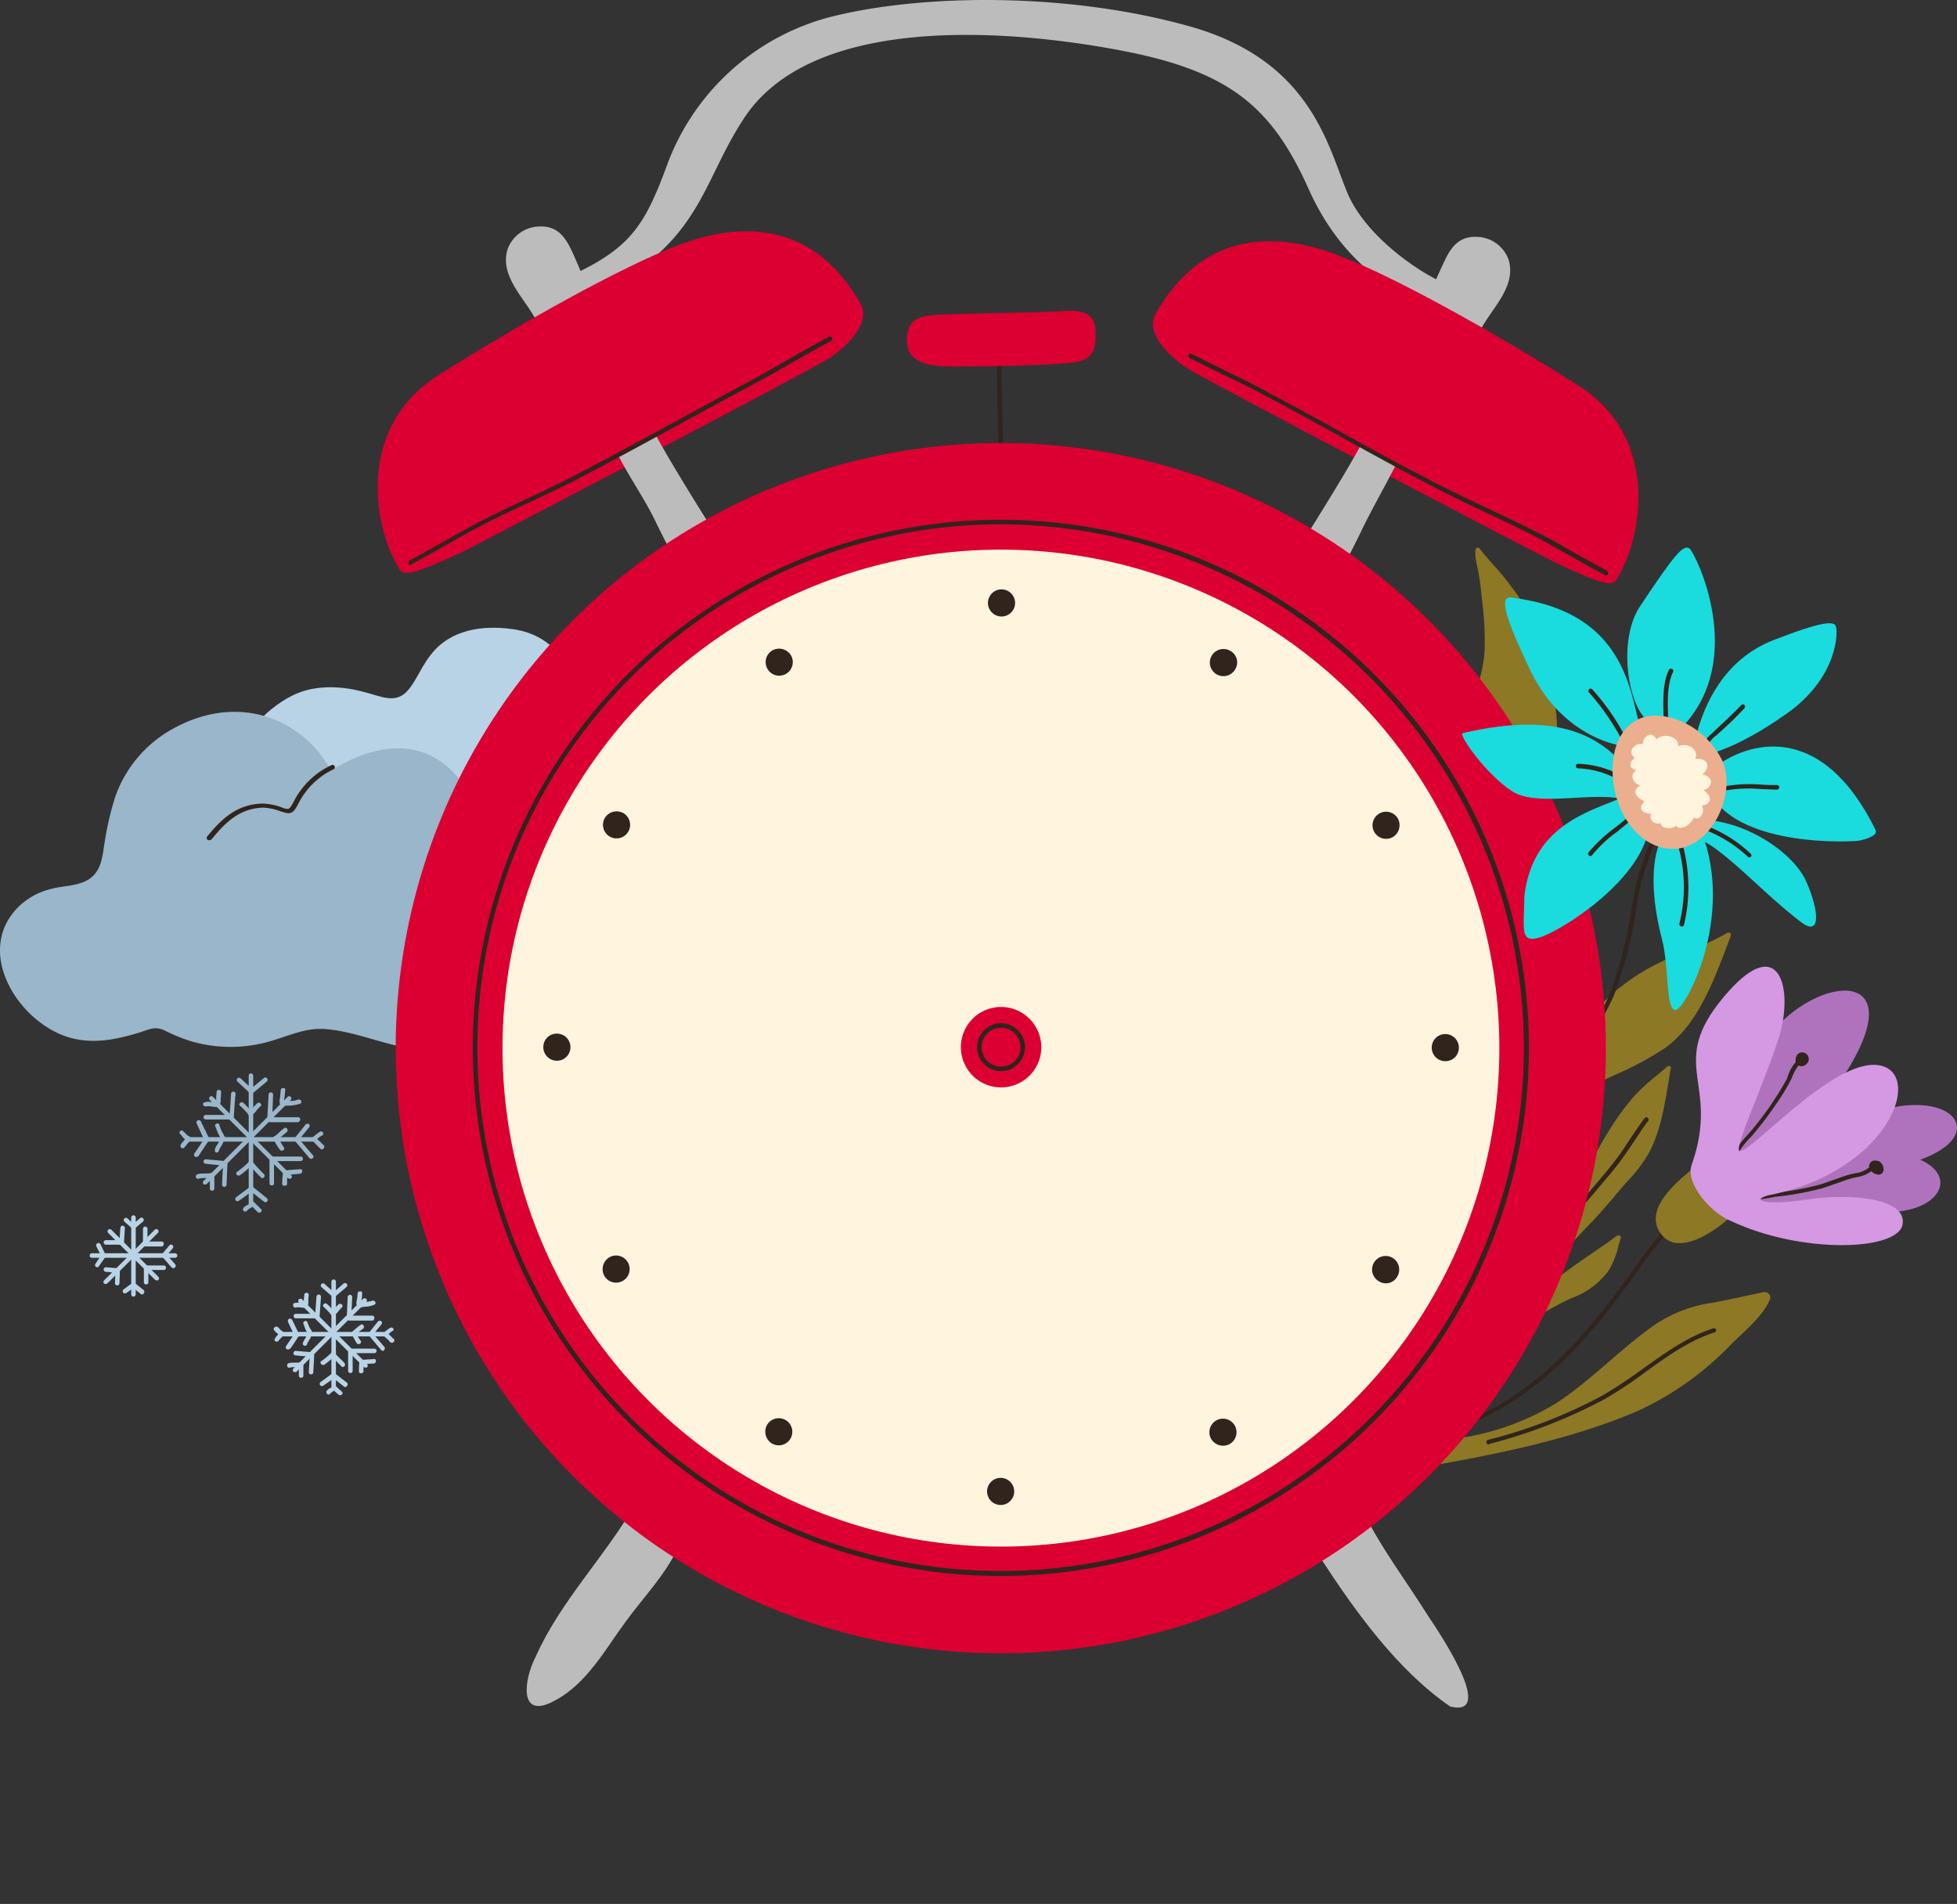 <svg xmlns="http://www.w3.org/2000/svg" width="252.759" height="245.878" viewBox="0 0 252.759 245.878">
  <rect x="0" y="0" width="252.759" height="245.878" fill="#333333" stroke="none"/>
  <g id="objects" transform="translate(-31.563 -56.091)">
    <g id="Group_2933" data-name="Group 2933" transform="translate(31.563 56.091)">
      <g id="Group_2900" data-name="Group 2900" transform="translate(0 81.068)">
        <path id="Path_10692" data-name="Path 10692" d="M119.981,222.136c11.206-2.276,8.988-17.567,8.521-19.027-1.342-4.085-3.794-7.12-8.113-7.879-3.677-.584-7.762-.233-10.447,2.626-1.809,1.984-2.276,3.969-3.677,5.428-1.517,1.517-3.385.525-5.078.117-1.926-.584-5.778-1.342-9.163.117-3.21,1.4-7.646,5.369-7.062,8.93C85.488,216.007,100.079,227.68,119.981,222.136Z" transform="translate(-53.775 -194.992)" fill="#b8d3e6"/>
        <path id="Path_10693" data-name="Path 10693" d="M85.22,257.079a16.975,16.975,0,0,1-1.809-.233c-3.327-.7-6.362-1.984-9.747-2.276-2.568-.233-4.786.875-7.237,1.576a18.21,18.21,0,0,1-10.155,0,22.383,22.383,0,0,1-3.443-1.4c-1.167-.525-1.751-.233-2.977.175-3.152.992-6.362,1.693-9.63.642-6.537-2.159-12.023-11.206-6.187-16.867a9.04,9.04,0,0,1,4.085-2.218c1.459-.409,3.152-.35,4.552-1.051,2.1-1.051,2.1-3.268,2.451-5.253a38,38,0,0,1,1.342-5.661,16.092,16.092,0,0,1,7.587-8.813c8.7-4.727,16.867-.875,20.252,5.486,9.98-6.187,18.384-2.393,20.6,11.614,5.428-.875,9.28,4.961,9.338,9.805a10.251,10.251,0,0,1-2.451,6.6c-1.517,1.809-3.677,2.685-5.311,4.319C93.8,256.262,89.189,257.371,85.22,257.079Z" transform="translate(-31.563 -202.738)" fill="#99b6ca"/>
        <g id="Group_2858" data-name="Group 2858" transform="translate(23.181 57.551)">
          <g id="Group_2832" data-name="Group 2832" transform="translate(8.941)">
            <path id="Path_10694" data-name="Path 10694" d="M86.892,310.642a.276.276,0,0,1-.292-.292V293.892a.292.292,0,0,1,.584,0V310.35A.276.276,0,0,1,86.892,310.642Z" transform="translate(-86.6 -293.6)" fill="#99b6ca"/>
          </g>
          <g id="Group_2833" data-name="Group 2833" transform="translate(0.828 8.229)">
            <path id="Path_10695" data-name="Path 10695" d="M89.275,308.284H72.992a.292.292,0,1,1,0-.584H89.275a.276.276,0,0,1,.292.292A.313.313,0,0,1,89.275,308.284Z" transform="translate(-72.7 -307.7)" fill="#99b6ca"/>
          </g>
          <g id="Group_2834" data-name="Group 2834" transform="translate(3.017 2.947)">
            <path id="Path_10696" data-name="Path 10696" d="M76.771,310.06a.351.351,0,0,1-.233-.058.282.282,0,0,1,0-.409l10.856-10.856a.289.289,0,0,1,.409.409L77,309.943A.442.442,0,0,1,76.771,310.06Z" transform="translate(-76.45 -298.65)" fill="#99b6ca"/>
          </g>
          <g id="Group_2835" data-name="Group 2835" transform="translate(3.834 2.947)">
            <path id="Path_10697" data-name="Path 10697" d="M88.268,309.3a.351.351,0,0,1-.233-.058l-10.1-10.1a.289.289,0,0,1,.409-.409l10.1,10.1a.282.282,0,0,1,0,.409C88.443,309.3,88.385,309.3,88.268,309.3Z" transform="translate(-77.85 -298.65)" fill="#99b6ca"/>
          </g>
          <g id="Group_2836" data-name="Group 2836" transform="translate(3.09 2.364)">
            <path id="Path_10698" data-name="Path 10698" d="M76.881,301.239h3.327a.276.276,0,0,0,.292-.292c.058-.992.117-1.984.233-3.035a.293.293,0,0,0-.584,0c-.058.992-.117,1.984-.233,3.035l.292-.292H76.881a.292.292,0,1,0,0,.584Z" transform="translate(-76.575 -297.65)" fill="#99b6ca"/>
          </g>
          <g id="Group_2837" data-name="Group 2837" transform="translate(11.334 2.451)">
            <path id="Path_10699" data-name="Path 10699" d="M94.61,301.652H90.992a.442.442,0,0,1-.233-.117c-.058-.058-.058-.117-.058-.233l.175-3.21a.292.292,0,0,1,.584,0l-.117,2.918h3.327a.276.276,0,0,1,.292.292Q94.873,301.652,94.61,301.652Z" transform="translate(-90.7 -297.8)" fill="#99b6ca"/>
          </g>
          <g id="Group_2838" data-name="Group 2838" transform="translate(11.626 10.739)">
            <path id="Path_10700" data-name="Path 10700" d="M91.492,315.735a.276.276,0,0,1-.292-.292v-3.152a.276.276,0,0,1,.292-.292h3.735a.292.292,0,1,1,0,.584H91.784v2.86A.276.276,0,0,1,91.492,315.735Z" transform="translate(-91.2 -312)" fill="#99b6ca"/>
          </g>
          <g id="Group_2839" data-name="Group 2839" transform="translate(3.105 11.089)">
            <path id="Path_10701" data-name="Path 10701" d="M79.285,316.16h0a.276.276,0,0,1-.292-.292l.117-2.451-2.218-.233a.292.292,0,0,1,0-.584l2.51.233a.313.313,0,0,1,.292.292l-.117,2.743A.276.276,0,0,1,79.285,316.16Z" transform="translate(-76.6 -312.6)" fill="#99b6ca"/>
          </g>
          <g id="Group_2840" data-name="Group 2840" transform="translate(1.874 6.047)">
            <path id="Path_10702" data-name="Path 10702" d="M74.788,308.711a.214.214,0,0,1-.175-.058.288.288,0,0,1-.058-.409l1.226-1.809-.934-2.043a.3.3,0,1,1,.525-.292l1.051,2.159a.265.265,0,0,1,0,.292l-1.284,1.926A.422.422,0,0,1,74.788,308.711Z" transform="translate(-74.491 -303.961)" fill="#99b6ca"/>
          </g>
          <g id="Group_2841" data-name="Group 2841" transform="translate(14.806 6.498)">
            <path id="Path_10703" data-name="Path 10703" d="M98.839,309.267a.443.443,0,0,1-.233-.117l-1.868-2.218a.219.219,0,0,1,0-.35l1.4-1.751a.36.36,0,0,1,.409-.058.288.288,0,0,1,.058.409l-1.284,1.576,1.751,2.043a.25.25,0,0,1-.058.409A.214.214,0,0,1,98.839,309.267Z" transform="translate(-96.65 -304.734)" fill="#99b6ca"/>
          </g>
          <g id="Group_2842" data-name="Group 2842" transform="translate(7.394 0.502)">
            <path id="Path_10704" data-name="Path 10704" d="M85.788,296.526a.214.214,0,0,1-.175-.058l-1.576-1.459a.289.289,0,0,1,.409-.409l1.4,1.284,1.634-1.342a.292.292,0,0,1,.35.467l-1.809,1.517Z" transform="translate(-83.95 -294.461)" fill="#99b6ca"/>
          </g>
          <g id="Group_2843" data-name="Group 2843" transform="translate(7.185 14.605)">
            <path id="Path_10705" data-name="Path 10705" d="M87.507,320.653a.214.214,0,0,1-.175-.058L85.7,319.311l-1.634,1.167a.292.292,0,0,1-.35-.467l1.809-1.342a.372.372,0,0,1,.35,0l1.809,1.459a.288.288,0,0,1,.058.409A.3.3,0,0,1,87.507,320.653Z" transform="translate(-83.591 -318.625)" fill="#99b6ca"/>
          </g>
          <g id="Group_2844" data-name="Group 2844" transform="translate(4.607 6.463)">
            <path id="Path_10706" data-name="Path 10706" d="M79.189,305.039l.35.875c.058.175.233.409.292.584.058.35.642.35.584,0a2.158,2.158,0,0,0-.292-.642,5.048,5.048,0,0,1-.409-.992c-.058-.35-.642-.175-.525.175Z" transform="translate(-79.174 -304.673)" fill="#99b6ca"/>
          </g>
          <g id="Group_2845" data-name="Group 2845" transform="translate(4.564 8.107)">
            <path id="Path_10707" data-name="Path 10707" d="M79.917,307.613c-.175.292-.292.642-.467.934a1.591,1.591,0,0,0-.35.7c0,.175.058.35.175.35h0c.35.058.525-.467.175-.584h0l.175.35a2.266,2.266,0,0,1,.35-.642,6.381,6.381,0,0,1,.467-.875c.233-.233-.292-.525-.525-.233Z" transform="translate(-79.1 -307.49)" fill="#99b6ca"/>
          </g>
          <g id="Group_2846" data-name="Group 2846" transform="translate(7.732 3.724)">
            <path id="Path_10708" data-name="Path 10708" d="M84.628,300.459c.409.35.759.759,1.109,1.109.117-.175.233-.292.35-.467l.058.058c-.233-.292-.7,0-.525.292l.175.175a.3.3,0,0,0,.35-.467c-.409-.35-.7-.759-1.109-1.109-.292-.233-.7.175-.409.409Z" transform="translate(-84.528 -299.981)" fill="#99b6ca"/>
          </g>
          <g id="Group_2847" data-name="Group 2847" transform="translate(8.84 3.782)">
            <path id="Path_10709" data-name="Path 10709" d="M86.937,301.726a4.459,4.459,0,0,0,.525-.525,3.06,3.06,0,0,1,.584-.642c.292-.233-.117-.642-.409-.409l-.525.525a3.345,3.345,0,0,1-.642.642c-.175.292.233.7.467.409Z" transform="translate(-86.427 -300.081)" fill="#99b6ca"/>
          </g>
          <g id="Group_2848" data-name="Group 2848" transform="translate(12.081 7.024)">
            <path id="Path_10710" data-name="Path 10710" d="M92.459,307.248a4.088,4.088,0,0,1,.584-.467c.233-.175.467-.409.7-.584.292-.233,0-.7-.292-.525a6.179,6.179,0,0,0-.7.584,6.181,6.181,0,0,1-.7.584c-.233.233.175.642.409.409Z" transform="translate(-91.981 -305.634)" fill="#99b6ca"/>
          </g>
          <g id="Group_2849" data-name="Group 2849" transform="translate(12.113 8.071)">
            <path id="Path_10711" data-name="Path 10711" d="M92.073,307.879a8.268,8.268,0,0,0,.817,1.342c.233.292.7,0,.525-.292-.292-.409-.525-.875-.817-1.342a.3.3,0,1,0-.525.292Z" transform="translate(-92.034 -307.429)" fill="#99b6ca"/>
          </g>
          <g id="Group_2850" data-name="Group 2850" transform="translate(7.323 11.292)">
            <path id="Path_10712" data-name="Path 10712" d="M84.337,314.787a11.3,11.3,0,0,0,1.576-1.342c-.175,0-.292-.058-.467-.058a21.632,21.632,0,0,0,1.576,1.693c.233.292.642-.117.409-.409a18.657,18.657,0,0,1-1.459-1.576c-.117-.117-.35-.233-.467-.058a11.3,11.3,0,0,1-1.576,1.342c-.292.233.117.642.409.409Z" transform="translate(-83.828 -312.947)" fill="#99b6ca"/>
          </g>
          <g id="Group_2851" data-name="Group 2851" transform="translate(12.93 1.889)">
            <path id="Path_10713" data-name="Path 10713" d="M93.589,297.107c-.058.35-.058.759-.117,1.109a1.283,1.283,0,0,0,.058.817.3.3,0,0,0,.409.175c.35-.175.759-.058,1.109-.117a6.788,6.788,0,0,0,1.051-.233c.35-.175.058-.642-.292-.525-.7.292-1.459.058-2.159.409.117.058.292.117.409.175a1.923,1.923,0,0,1,0-.817c.058-.35.058-.7.117-1.051,0-.292-.584-.292-.584.058Z" transform="translate(-93.434 -296.837)" fill="#99b6ca"/>
          </g>
          <g id="Group_2852" data-name="Group 2852" transform="translate(17.083 7.49)">
            <path id="Path_10714" data-name="Path 10714" d="M101.63,306.472a6.37,6.37,0,0,0-.992.759.282.282,0,0,0,0,.409l.7.7c.117.117.292.35.467.409.35.058.525-.525.175-.584.175,0,.117.058,0-.058l-.233-.233c-.233-.233-.467-.409-.7-.642v.409a2.584,2.584,0,0,1,.875-.7c.292-.175,0-.642-.292-.467Z" transform="translate(-100.55 -306.434)" fill="#99b6ca"/>
          </g>
          <g id="Group_2853" data-name="Group 2853" transform="translate(8.199 16.552)">
            <path id="Path_10715" data-name="Path 10715" d="M85.837,323.151c.292-.35.7-.409.992-.759-.175,0-.292.058-.467.058l.875.875c.292.233.7-.175.409-.409l-.875-.875a.309.309,0,0,0-.467.058c-.233.292-.642.35-.875.642a.29.29,0,1,0,.409.409Z" transform="translate(-85.328 -321.961)" fill="#99b6ca"/>
          </g>
          <g id="Group_2854" data-name="Group 2854" transform="translate(0 7.369)">
            <path id="Path_10716" data-name="Path 10716" d="M71.35,306.678c.233.175.35.467.584.642.058.058.175.058.233.117,0-.175-.058-.233-.117-.117l-.117.117c-.175.233-.525.525-.525.817a.293.293,0,0,0,.584,0c0,.175,0,.058.117-.058.058-.058.117-.175.175-.233a2.051,2.051,0,0,0,.409-.525.368.368,0,0,0-.175-.467,1.221,1.221,0,0,1-.35-.233,2.7,2.7,0,0,0-.409-.409c-.233-.292-.642.117-.409.35Z" transform="translate(-71.281 -306.227)" fill="#99b6ca"/>
          </g>
          <g id="Group_2855" data-name="Group 2855" transform="translate(2.11 12.829)">
            <path id="Path_10717" data-name="Path 10717" d="M75.248,316.351c.584-.175,1.226,0,1.809-.175-.117-.117-.233-.175-.35-.292v1.751a.293.293,0,0,0,.584,0v-1.751a.292.292,0,0,0-.35-.292c-.584.175-1.226,0-1.809.175-.409.117-.233.7.117.584Z" transform="translate(-74.895 -315.58)" fill="#99b6ca"/>
          </g>
          <g id="Group_2856" data-name="Group 2856" transform="translate(13.26 12.369)">
            <path id="Path_10718" data-name="Path 10718" d="M94.642,316.665a10.331,10.331,0,0,1,.058-1.342,1.024,1.024,0,0,0-.292.233l1.926-.175c.35-.058.35-.642,0-.584-.642.058-1.284.058-1.926.175a.3.3,0,0,0-.292.233A13.279,13.279,0,0,0,94,316.723c.058.292.642.292.642-.058Z" transform="translate(-94 -314.793)" fill="#99b6ca"/>
          </g>
          <g id="Group_2857" data-name="Group 2857" transform="translate(3.043 2.13)">
            <path id="Path_10719" data-name="Path 10719" d="M76.848,299.38a2.847,2.847,0,0,1,.992.058c.233,0,.525.058.7-.117a1.076,1.076,0,0,0,.233-.759c0-.35.058-.7.058-1.051a.293.293,0,0,0-.584,0c0,.292-.058.525-.058.817v.525h0c-.467.058-.992-.175-1.459,0-.409.058-.233.584.117.525Z" transform="translate(-76.495 -297.25)" fill="#99b6ca"/>
          </g>
        </g>
        <g id="Group_2885" data-name="Group 2885" transform="translate(35.348 84.165)">
          <g id="Group_2859" data-name="Group 2859" transform="translate(7.454)">
            <path id="Path_10720" data-name="Path 10720" d="M105.192,353.441a.276.276,0,0,1-.292-.292V339.492a.292.292,0,0,1,.584,0v13.657A.375.375,0,0,1,105.192,353.441Z" transform="translate(-104.9 -339.2)" fill="#b8d3e6"/>
          </g>
          <g id="Group_2860" data-name="Group 2860" transform="translate(0.684 6.77)">
            <path id="Path_10721" data-name="Path 10721" d="M107.074,351.384H93.592a.292.292,0,1,1,0-.584h13.482a.292.292,0,1,1,0,.584Z" transform="translate(-93.3 -350.8)" fill="#b8d3e6"/>
          </g>
          <g id="Group_2861" data-name="Group 2861" transform="translate(2.464 2.422)">
            <path id="Path_10722" data-name="Path 10722" d="M96.671,352.892a.351.351,0,0,1-.233-.058.282.282,0,0,1,0-.409l8.988-8.988a.289.289,0,1,1,.409.409l-8.988,8.988C96.846,352.892,96.788,352.892,96.671,352.892Z" transform="translate(-96.35 -343.35)" fill="#b8d3e6"/>
          </g>
          <g id="Group_2862" data-name="Group 2862" transform="translate(3.164 2.48)">
            <path id="Path_10723" data-name="Path 10723" d="M106.275,352.35a.351.351,0,0,1-.233-.058l-8.4-8.346a.289.289,0,0,1,.409-.409l8.4,8.346a.282.282,0,0,1,0,.409C106.45,352.35,106.334,352.35,106.275,352.35Z" transform="translate(-97.55 -343.45)" fill="#b8d3e6"/>
          </g>
          <g id="Group_2863" data-name="Group 2863" transform="translate(2.581 1.955)">
            <path id="Path_10724" data-name="Path 10724" d="M96.813,345.614h2.8a.276.276,0,0,0,.292-.292c.058-.817.117-1.693.175-2.51a.293.293,0,0,0-.584,0c-.058.817-.117,1.693-.175,2.51l.292-.292h-2.8a.293.293,0,0,0,0,.584Z" transform="translate(-96.55 -342.55)" fill="#b8d3e6"/>
          </g>
          <g id="Group_2864" data-name="Group 2864" transform="translate(9.439 1.984)">
            <path id="Path_10725" data-name="Path 10725" d="M111.568,345.927h-2.977a.442.442,0,0,1-.233-.117c-.058-.058-.058-.117-.058-.233l.117-2.685a.313.313,0,0,1,.292-.292.276.276,0,0,1,.292.292l-.117,2.393h2.685a.276.276,0,0,1,.292.292C111.86,345.81,111.743,345.927,111.568,345.927Z" transform="translate(-108.3 -342.6)" fill="#b8d3e6"/>
          </g>
          <g id="Group_2865" data-name="Group 2865" transform="translate(9.614 8.93)">
            <path id="Path_10726" data-name="Path 10726" d="M108.892,357.652a.276.276,0,0,1-.292-.292v-2.568a.276.276,0,0,1,.292-.292h3.093a.292.292,0,1,1,0,.584h-2.8v2.276A.276.276,0,0,1,108.892,357.652Z" transform="translate(-108.6 -354.5)" fill="#b8d3e6"/>
          </g>
          <g id="Group_2866" data-name="Group 2866" transform="translate(2.552 9.221)">
            <path id="Path_10727" data-name="Path 10727" d="M98.776,358.035h0a.276.276,0,0,1-.292-.292l.117-1.984-1.809-.175a.292.292,0,1,1,0-.584l2.1.175a.313.313,0,0,1,.292.292l-.117,2.276A.276.276,0,0,1,98.776,358.035Z" transform="translate(-96.5 -355)" fill="#b8d3e6"/>
          </g>
          <g id="Group_2867" data-name="Group 2867" transform="translate(1.554 5.055)">
            <path id="Path_10728" data-name="Path 10728" d="M95.088,351.852a.214.214,0,0,1-.175-.058.288.288,0,0,1-.058-.409l.992-1.459-.759-1.634a.387.387,0,0,1,.117-.409.361.361,0,0,1,.409.117l.875,1.809a.265.265,0,0,1,0,.292l-1.051,1.576C95.263,351.794,95.2,351.852,95.088,351.852Z" transform="translate(-94.791 -347.861)" fill="#b8d3e6"/>
          </g>
          <g id="Group_2868" data-name="Group 2868" transform="translate(12.211 5.331)">
            <path id="Path_10729" data-name="Path 10729" d="M114.947,352.225a.442.442,0,0,1-.233-.117l-1.576-1.868a.219.219,0,0,1,0-.35l1.167-1.459a.359.359,0,0,1,.409-.058.288.288,0,0,1,.058.409l-1.051,1.284,1.4,1.634a.25.25,0,0,1-.058.409C115.122,352.225,115.064,352.225,114.947,352.225Z" transform="translate(-113.05 -348.334)" fill="#b8d3e6"/>
          </g>
          <g id="Group_2869" data-name="Group 2869" transform="translate(6.083 0.444)">
            <path id="Path_10730" data-name="Path 10730" d="M104.155,341.734a.214.214,0,0,1-.175-.058l-1.342-1.167a.289.289,0,0,1,.409-.409l1.167,1.051,1.284-1.109a.292.292,0,1,1,.35.467l-1.517,1.284A.214.214,0,0,0,104.155,341.734Z" transform="translate(-102.55 -339.961)" fill="#b8d3e6"/>
          </g>
          <g id="Group_2870" data-name="Group 2870" transform="translate(5.931 12.096)">
            <path id="Path_10731" data-name="Path 10731" d="M105.623,361.72a.214.214,0,0,1-.175-.058l-1.342-1.051-1.342.934a.292.292,0,0,1-.35-.467l1.517-1.109a.372.372,0,0,1,.35,0l1.517,1.167a.288.288,0,0,1,.058.409A.313.313,0,0,1,105.623,361.72Z" transform="translate(-102.291 -359.925)" fill="#b8d3e6"/>
          </g>
          <g id="Group_2871" data-name="Group 2871" transform="translate(3.82 5.354)">
            <path id="Path_10732" data-name="Path 10732" d="M98.689,348.739c.117.233.175.525.292.759.058.175.233.35.233.525.058.35.642.233.584-.175a.72.72,0,0,0-.233-.467c-.117-.233-.233-.525-.35-.817-.058-.35-.642-.175-.525.175Z" transform="translate(-98.674 -348.373)" fill="#b8d3e6"/>
          </g>
          <g id="Group_2872" data-name="Group 2872" transform="translate(3.754 6.708)">
            <path id="Path_10733" data-name="Path 10733" d="M99.284,350.814a3.921,3.921,0,0,0-.35.7,3.484,3.484,0,0,0-.35.642.281.281,0,0,0,.117.35h0a.3.3,0,1,0,.292-.525h0a.83.83,0,0,1,.117.35,2.365,2.365,0,0,1,.292-.525,7.787,7.787,0,0,0,.35-.7c.233-.292-.233-.584-.467-.292Z" transform="translate(-98.561 -350.693)" fill="#b8d3e6"/>
          </g>
          <g id="Group_2873" data-name="Group 2873" transform="translate(6.369 3.082)">
            <path id="Path_10734" data-name="Path 10734" d="M103.134,344.959c.35.292.642.642.934.934.117-.175.233-.292.35-.467l.058.058c-.233-.292-.7,0-.525.292.058.058.058.117.175.175a.3.3,0,0,0,.35-.467c-.292-.292-.584-.642-.934-.934-.233-.233-.7.175-.409.409Z" transform="translate(-103.041 -344.481)" fill="#b8d3e6"/>
          </g>
          <g id="Group_2874" data-name="Group 2874" transform="translate(7.354 3.14)">
            <path id="Path_10735" data-name="Path 10735" d="M105.237,346.051a3.523,3.523,0,0,0,.467-.467,4.241,4.241,0,0,1,.467-.525c.292-.233-.117-.642-.409-.409a1.574,1.574,0,0,0-.409.467,4.458,4.458,0,0,1-.525.525c-.292.233.117.642.409.409Z" transform="translate(-104.728 -344.581)" fill="#b8d3e6"/>
          </g>
          <g id="Group_2875" data-name="Group 2875" transform="translate(10.011 5.798)">
            <path id="Path_10736" data-name="Path 10736" d="M109.759,350.573a7.6,7.6,0,0,1,1.051-.875c.292-.233,0-.7-.292-.525a9.524,9.524,0,0,0-1.167.992c-.233.233.175.642.409.409Z" transform="translate(-109.281 -349.134)" fill="#b8d3e6"/>
          </g>
          <g id="Group_2876" data-name="Group 2876" transform="translate(10.042 6.67)">
            <path id="Path_10737" data-name="Path 10737" d="M109.373,351.079c.233.35.409.759.642,1.109.233.292.7,0,.525-.292a6.879,6.879,0,0,1-.642-1.109.3.3,0,1,0-.525.292Z" transform="translate(-109.334 -350.629)" fill="#b8d3e6"/>
          </g>
          <g id="Group_2877" data-name="Group 2877" transform="translate(6.043 9.366)">
            <path id="Path_10738" data-name="Path 10738" d="M103.018,356.854a12.312,12.312,0,0,0,1.342-1.109c-.175,0-.292-.058-.467-.058a14.606,14.606,0,0,0,1.284,1.4c.233.292.642-.117.409-.409-.409-.467-.875-.817-1.226-1.284-.117-.117-.35-.233-.467-.058a8.485,8.485,0,0,1-1.342,1.109c-.233.233.175.642.467.409Z" transform="translate(-102.481 -355.247)" fill="#b8d3e6"/>
          </g>
          <g id="Group_2878" data-name="Group 2878" transform="translate(10.684 1.53)">
            <path id="Path_10739" data-name="Path 10739" d="M110.589,342.1a5.109,5.109,0,0,1-.117.934.976.976,0,0,0,.058.7.3.3,0,0,0,.409.175,4.537,4.537,0,0,1,.934-.117,4.863,4.863,0,0,0,.875-.233c.35-.175.058-.642-.292-.525-.584.233-1.226.058-1.751.292.117.058.292.117.409.175a2.365,2.365,0,0,1,0-.642,4.418,4.418,0,0,0,.058-.875c0-.233-.584-.233-.584.117Z" transform="translate(-110.434 -341.821)" fill="#b8d3e6"/>
          </g>
          <g id="Group_2879" data-name="Group 2879" transform="translate(14.137 6.206)">
            <path id="Path_10740" data-name="Path 10740" d="M117.255,349.872a4.406,4.406,0,0,0-.817.642.282.282,0,0,0,0,.409c.175.175.409.35.584.525.117.117.233.35.409.35.35.058.525-.467.175-.584.117.058.117.058.058.058l-.058-.058-.233-.233-.525-.525v.409a6.181,6.181,0,0,1,.7-.584c.35-.117.058-.584-.292-.409Z" transform="translate(-116.35 -349.833)" fill="#b8d3e6"/>
          </g>
          <g id="Group_2880" data-name="Group 2880" transform="translate(6.801 13.692)">
            <path id="Path_10741" data-name="Path 10741" d="M104.259,363.734c.233-.292.584-.35.817-.642-.175,0-.292.058-.467.058a8.981,8.981,0,0,0,.759.7c.292.233.7-.175.409-.409a8.977,8.977,0,0,1-.759-.7.309.309,0,0,0-.467.058c-.058.117-.233.175-.35.233a1.549,1.549,0,0,0-.35.292c-.233.292.175.7.409.409Z" transform="translate(-103.781 -362.661)" fill="#b8d3e6"/>
          </g>
          <g id="Group_2881" data-name="Group 2881" transform="translate(0 6.086)">
            <path id="Path_10742" data-name="Path 10742" d="M92.228,350.137a2.7,2.7,0,0,0,.409.409c.058.117.233.117.292.233,0-.058-.058-.117-.058-.233,0-.058-.117.117-.175.117l-.175.175a2.048,2.048,0,0,0-.292.467.293.293,0,0,0,.584,0c0,.175,0,.058.058,0l.175-.175a1.405,1.405,0,0,0,.35-.467.484.484,0,0,0-.175-.467c-.233-.117-.35-.35-.584-.525-.292-.175-.7.233-.409.467Z" transform="translate(-92.128 -349.627)" fill="#b8d3e6"/>
          </g>
          <g id="Group_2882" data-name="Group 2882" transform="translate(1.732 10.669)">
            <path id="Path_10743" data-name="Path 10743" d="M95.448,358.192c.467-.117.992,0,1.517-.117-.117-.117-.233-.175-.35-.292v1.459a.293.293,0,0,0,.584,0v-1.459a.292.292,0,0,0-.35-.292c-.467.117-.992,0-1.517.117-.409.117-.233.7.117.584Z" transform="translate(-95.095 -357.48)" fill="#b8d3e6"/>
          </g>
          <g id="Group_2883" data-name="Group 2883" transform="translate(11.014 10.268)">
            <path id="Path_10744" data-name="Path 10744" d="M111.584,358.373a7.063,7.063,0,0,1,.058-1.109,1.025,1.025,0,0,0-.292.233,14.314,14.314,0,0,1,1.576-.117c.35-.058.35-.642,0-.584-.525.058-1.051.058-1.576.117a.3.3,0,0,0-.292.233,9.038,9.038,0,0,0-.058,1.284c0,.292.584.292.584-.058Z" transform="translate(-111 -356.793)" fill="#b8d3e6"/>
          </g>
          <g id="Group_2884" data-name="Group 2884" transform="translate(2.506 1.722)">
            <path id="Path_10745" data-name="Path 10745" d="M96.818,344.047c.409-.117.992.175,1.342-.058.233-.117.233-.409.233-.642a5.02,5.02,0,0,1,.058-.934.293.293,0,0,0-.584,0c0,.233-.058.467-.058.759v.292c0,.058,0,.058.058,0h-.117a3.913,3.913,0,0,0-1.167,0c-.292.117-.175.7.233.584Z" transform="translate(-96.422 -342.15)" fill="#b8d3e6"/>
          </g>
        </g>
        <g id="Group_2898" data-name="Group 2898" transform="translate(11.578 75.877)">
          <g id="Group_2886" data-name="Group 2886" transform="translate(5.369)">
            <path id="Path_10746" data-name="Path 10746" d="M60.892,335.505a.276.276,0,0,1-.292-.292v-9.922a.292.292,0,0,1,.584,0v9.922A.313.313,0,0,1,60.892,335.505Z" transform="translate(-60.6 -325)" fill="#b8d3e6"/>
          </g>
          <g id="Group_2887" data-name="Group 2887" transform="translate(0 4.903)">
            <path id="Path_10747" data-name="Path 10747" d="M62.431,333.984H51.692a.292.292,0,0,1,0-.584H62.431a.292.292,0,0,1,0,.584Z" transform="translate(-51.4 -333.4)" fill="#b8d3e6"/>
          </g>
          <g id="Group_2888" data-name="Group 2888" transform="translate(1.78 1.78)">
            <path id="Path_10748" data-name="Path 10748" d="M54.771,335.141a.351.351,0,0,1-.233-.058.282.282,0,0,1,0-.409l6.537-6.537a.289.289,0,0,1,.409.409L55,335.024A.442.442,0,0,1,54.771,335.141Z" transform="translate(-54.45 -328.05)" fill="#b8d3e6"/>
          </g>
          <g id="Group_2889" data-name="Group 2889" transform="translate(2.305 1.78)">
            <path id="Path_10749" data-name="Path 10749" d="M61.741,334.674a.351.351,0,0,1-.233-.058l-6.07-6.07a.289.289,0,0,1,.409-.409l6.07,6.07a.282.282,0,0,1,0,.409C61.916,334.674,61.858,334.674,61.741,334.674Z" transform="translate(-55.35 -328.05)" fill="#b8d3e6"/>
          </g>
          <g id="Group_2890" data-name="Group 2890" transform="translate(1.809 1.342)">
            <path id="Path_10750" data-name="Path 10750" d="M56.835,329.751H54.792a.292.292,0,0,1,0-.584h1.751l.117-1.576a.292.292,0,0,1,.584,0l-.117,1.868A.276.276,0,0,1,56.835,329.751Z" transform="translate(-54.5 -327.3)" fill="#b8d3e6"/>
          </g>
          <g id="Group_2891" data-name="Group 2891" transform="translate(6.887 1.459)">
            <path id="Path_10751" data-name="Path 10751" d="M65.593,330.068h-2.1a.276.276,0,0,1-.292-.292v-1.984a.292.292,0,0,1,.584,0v1.634h1.809a.276.276,0,0,1,.292.292A.327.327,0,0,1,65.593,330.068Z" transform="translate(-63.2 -327.5)" fill="#b8d3e6"/>
          </g>
          <g id="Group_2892" data-name="Group 2892" transform="translate(7.004 6.478)">
            <path id="Path_10752" data-name="Path 10752" d="M63.692,338.551a.276.276,0,0,1-.292-.292v-1.868a.276.276,0,0,1,.292-.292h2.276a.292.292,0,1,1,0,.584H63.984v1.576A.276.276,0,0,1,63.692,338.551Z" transform="translate(-63.4 -336.1)" fill="#b8d3e6"/>
          </g>
          <g id="Group_2893" data-name="Group 2893" transform="translate(1.809 6.712)">
            <path id="Path_10753" data-name="Path 10753" d="M56.251,338.835h0a.276.276,0,0,1-.292-.292l.058-1.342-1.226-.117a.292.292,0,1,1,0-.584l1.517.117a.313.313,0,0,1,.292.292l-.058,1.634A.276.276,0,0,1,56.251,338.835Z" transform="translate(-54.5 -336.5)" fill="#b8d3e6"/>
          </g>
          <g id="Group_2894" data-name="Group 2894" transform="translate(0.695 3.596)">
            <path id="Path_10754" data-name="Path 10754" d="M52.888,334.277a.214.214,0,0,1-.175-.058.288.288,0,0,1-.058-.409l.7-1.051-.584-1.167a.3.3,0,1,1,.525-.292l.642,1.342a.261.261,0,0,1,0,.292l-.817,1.167A.313.313,0,0,1,52.888,334.277Z" transform="translate(-52.591 -331.161)" fill="#b8d3e6"/>
          </g>
          <g id="Group_2895" data-name="Group 2895" transform="translate(9.309 3.814)">
            <path id="Path_10755" data-name="Path 10755" d="M68.838,334.549a.442.442,0,0,1-.233-.117l-1.167-1.342a.282.282,0,0,1,0-.409l.875-1.051a.292.292,0,1,1,.467.35l-.759.875,1.051,1.167a.282.282,0,0,1,0,.409C68.955,334.549,68.9,334.549,68.838,334.549Z" transform="translate(-67.35 -331.534)" fill="#b8d3e6"/>
          </g>
          <g id="Group_2896" data-name="Group 2896" transform="translate(4.406 0.269)">
            <path id="Path_10756" data-name="Path 10756" d="M60.2,326.943a.214.214,0,0,1-.175-.058l-.992-.875a.289.289,0,1,1,.409-.409l.759.7.875-.759a.292.292,0,0,1,.35.467l-1.109.934C60.322,326.884,60.263,326.943,60.2,326.943Z" transform="translate(-58.95 -325.461)" fill="#b8d3e6"/>
          </g>
          <g id="Group_2897" data-name="Group 2897" transform="translate(4.255 8.711)">
            <path id="Path_10757" data-name="Path 10757" d="M61.206,341.428a.214.214,0,0,1-.175-.058l-.934-.759-.934.642a.292.292,0,0,1-.35-.467l1.109-.817a.372.372,0,0,1,.35,0l1.109.875a.288.288,0,0,1,.058.409C61.381,341.428,61.323,341.428,61.206,341.428Z" transform="translate(-58.691 -339.925)" fill="#b8d3e6"/>
          </g>
        </g>
        <g id="Group_2899" data-name="Group 2899" transform="translate(26.689 17.724)">
          <path id="Path_10758" data-name="Path 10758" d="M77.588,235.072a.214.214,0,0,1-.175-.058.288.288,0,0,1-.058-.409c1.751-2.159,3.794-4.2,7.179-4.261a7.869,7.869,0,0,1,2.393.467c.409.175.817.292.992.175.175-.058.409-.525.642-.934a10.343,10.343,0,0,1,4.844-4.669.3.3,0,0,1,.292.525,9.725,9.725,0,0,0-4.552,4.436c-.35.642-.584,1.051-.934,1.167-.35.175-.817,0-1.4-.175a6.983,6.983,0,0,0-2.159-.467c-2.918.058-4.786,1.693-6.712,4.085A.576.576,0,0,1,77.588,235.072Z" transform="translate(-77.291 -225.361)" fill="#31241c"/>
        </g>
      </g>
      <g id="Group_2904" data-name="Group 2904" transform="translate(184.199 166.867)">
        <g id="Group_2902" data-name="Group 2902">
          <path id="Path_10759" data-name="Path 10759" d="M349.476,362.217c7.7-.817,13.073-2.626,20.6-9.1,7.471-6.478,8.988-7.821,14.182-8.579,5.194-.817,7.179-1.693,6.887-1.226-.292.525-7.3,9.863-16.283,13.891-10.039,4.436-24.746,6.77-26.964,7.179" transform="translate(-347.473 -342.49)" fill="#8c7825"/>
          <g id="Group_2901" data-name="Group 2901">
            <path id="Path_10760" data-name="Path 10760" d="M349.171,362.31a38.653,38.653,0,0,0,11.439-2.8c4.844-2.1,8.7-5.72,12.665-9.1,2.8-2.393,5.545-4.669,9.221-5.486,1.984-.467,4.027-.7,6.07-1.109.642-.117,1.284-.292,1.926-.467.467-.117.117-.992-.409-.292a42.873,42.873,0,0,1-20.31,14.941A144.323,144.323,0,0,1,347.6,363.3c-.759.117-.409,1.284.292,1.109,8.871-1.576,17.8-3.385,26.205-6.887a39.4,39.4,0,0,0,12.431-8.755c1.517-1.517,4.319-3.794,5.078-5.953a.592.592,0,0,0-.175-.584c-.292-.35-.817-.233-1.167-.117-2.1.409-4.2.934-6.3,1.284a17.706,17.706,0,0,0-7.821,3.21c-4.261,3.093-7.821,6.887-12.2,9.747a33.133,33.133,0,0,1-14.591,4.727c-.934.117-.934,1.284-.175,1.226Z" transform="translate(-347.169 -342)" fill="#8c7825"/>
          </g>
        </g>
        <g id="Group_2903" data-name="Group 2903" transform="translate(7.765 4.654)">
          <path id="Path_10761" data-name="Path 10761" d="M360.781,364.988a.3.3,0,0,1-.292-.233.283.283,0,0,1,.175-.35,63.572,63.572,0,0,0,14.883-5.778,61.559,61.559,0,0,0,5.194-3.443c2.8-1.984,5.661-4.085,9.046-5.194a.277.277,0,1,1,.175.525c-3.268,1.051-6.128,3.093-8.871,5.078a54.756,54.756,0,0,1-5.253,3.5,67.3,67.3,0,0,1-15,5.836A.057.057,0,0,1,360.781,364.988Z" transform="translate(-360.473 -349.973)" fill="#31241c"/>
        </g>
      </g>
      <g id="Group_2910" data-name="Group 2910" transform="translate(184.027 124.843)">
        <g id="Group_2905" data-name="Group 2905" transform="translate(0 33.357)">
          <path id="Path_10762" data-name="Path 10762" d="M347.181,354.61a.388.388,0,0,1-.292-.233c-.058-.175.058-.292.233-.35,13.482-2.918,21.478-13.949,26.789-21.244a51.154,51.154,0,0,1,4.377-5.545.289.289,0,0,1,.409.409,42.687,42.687,0,0,0-4.319,5.428c-5.311,7.354-13.424,18.5-27.139,21.419C347.239,354.61,347.181,354.61,347.181,354.61Z" transform="translate(-346.874 -327.15)" fill="#31241c"/>
        </g>
        <path id="Path_10763" data-name="Path 10763" d="M419.606,281.187c6.362-8.171,18.968-9.1,9.688,5.194,5.136-.7,4.786,4.377,4.786,4.377,9.4-2.743,14.007,3.152,5.136,6.362,4.844,2.159,2.568,6.537-3.852,6.77-6.478.175-17.626,1.4-19.435-1.868C414.12,298.813,414.7,287.14,419.606,281.187Z" transform="translate(-375.235 -272.197)" fill="#af73bd"/>
        <path id="Path_10764" data-name="Path 10764" d="M404,313c-2.159,1.751-8.054,5.895-5.311,9.455,2.685,3.56,9.338-2.159,10.155-3.619C409.6,317.319,404,313,404,313Z" transform="translate(-368.151 -287.902)" fill="#8c7825"/>
        <g id="Group_2906" data-name="Group 2906" transform="translate(40.146 12.02)">
          <path id="Path_10765" data-name="Path 10765" d="M415.975,302.677a.214.214,0,0,1-.175-.058.335.335,0,0,1-.117-.409,14.664,14.664,0,0,1,1.459-1.868c.175-.175.292-.35.467-.525a39.349,39.349,0,0,0,2.743-3.619c.584-.875,1.226-1.868,1.926-3.152l.117-.35a5.457,5.457,0,0,1,1.226-2.043.292.292,0,0,1,.35.467,5.283,5.283,0,0,0-1.051,1.809l-.175.35a28.612,28.612,0,0,1-1.984,3.21,40.816,40.816,0,0,1-2.8,3.677,3.779,3.779,0,0,1-.467.525,12.265,12.265,0,0,0-1.4,1.751C416.151,302.619,416.092,302.677,415.975,302.677Z" transform="translate(-415.661 -290.591)" fill="#31241c"/>
        </g>
        <g id="Group_2907" data-name="Group 2907" transform="translate(42.445 25.819)">
          <path id="Path_10766" data-name="Path 10766" d="M419.892,318.533c-.117,0-.292-.117-.292-.233a.32.32,0,0,1,.233-.35c.817-.117,1.693-.233,2.51-.35a36.324,36.324,0,0,0,5.6-.992c.7-.175,1.4-.467,2.1-.7s1.4-.525,2.159-.7c.175-.058.292-.058.467-.117a3.423,3.423,0,0,0,1.868-.759.292.292,0,1,1,.467.35,4.281,4.281,0,0,1-2.218.934c-.175.058-.35.058-.467.117-.7.175-1.4.467-2.1.7s-1.4.525-2.159.7a38.363,38.363,0,0,1-5.661.992c-.759.175-1.634.292-2.51.409Z" transform="translate(-419.6 -314.234)" fill="#31241c"/>
        </g>
        <g id="Group_2908" data-name="Group 2908" transform="translate(57.359 25.036)">
          <path id="Path_10767" data-name="Path 10767" d="M446.056,313.248l.175.35c0,.117-.058.175-.058.292,0,.058-.117.117-.175.175h-.058c-.058,0-.117-.058-.175-.117a.2.2,0,0,0,.058.117c-.058-.117,0,0,0-.175a.444.444,0,0,1,.467-.35h.058c-.117-.058.117.058.058,0l-.058-.058c-.117-.058.117.117,0,0l-.058-.058-.058-.058a.74.74,0,0,1,.058.35c-.058.117-.175.175-.233.292-.117.058-.117.058-.058.058-.175.058,0,0,.058,0a.628.628,0,0,0,.584-.584.585.585,0,0,0-.584-.584.756.756,0,0,0-.759,1.167,1.381,1.381,0,0,0,1.226.642.687.687,0,0,0,.525-.7,1.3,1.3,0,0,0-.525-.992,1.082,1.082,0,0,0-1.109.117.664.664,0,0,0,.175,1.109.6.6,0,0,0,.817-.233.781.781,0,0,0-.35-.759Z" transform="translate(-445.153 -312.894)" fill="#31241c"/>
        </g>
        <path id="Path_10768" data-name="Path 10768" d="M405.809,295.62c3.794-10.739-3.268-12.84,4.144-21.711s9.046-.7,7.12,5.253c-1.868,5.953-5.836,14.3-5.078,14.649,1.517.233,12.2-12.081,18.034-11.089s1.4,13.715-14.357,16.809c-2.276.642-.35,1.342,5.078.525s12.9-.233,12.315,3.21-13.015,3.852-22.12-.409C408.26,301.807,404.992,297.955,405.809,295.62Z" transform="translate(-371.359 -269.996)" fill="#d598e3"/>
        <g id="Group_2909" data-name="Group 2909" transform="translate(47.87 11.06)">
          <path id="Path_10769" data-name="Path 10769" d="M429.948,289.5c.175.233.175.409,0,.584s-.467-.058-.467-.233c0-.233.409-.409.525-.175,0,.117.058.175.058.292a.276.276,0,0,1-.292.292.585.585,0,0,0,.584-.584.628.628,0,0,0-.584-.584.831.831,0,0,0-.642,1.4c.467.525,1.284.117,1.459-.467a.869.869,0,0,0-1.051-1.051.828.828,0,0,0-.175,1.517c.642.35,1.226-.642.584-.992Z" transform="translate(-428.895 -288.946)" fill="#31241c"/>
        </g>
      </g>
      <g id="Group_2917" data-name="Group 2917" transform="translate(188.115 70.719)">
        <g id="Group_2911" data-name="Group 2911">
          <path id="Path_10770" data-name="Path 10770" d="M355.369,212.976c-.467-2.276-.584-4.611-.875-6.887-.117-2.977.992-5.6,1.868-8.463a18.179,18.179,0,0,0,1.751-6.6,42.745,42.745,0,0,0-.35-6.712c-.117-1.226-.233-2.393-.467-3.619a11.513,11.513,0,0,1-.35-2.8c2.626,3.21,5.428,6.187,7.179,9.805a44.258,44.258,0,0,1,2.568,11.089c.992,7.879-3.91,14.708-6.3,22.178A115.952,115.952,0,0,0,357,232.645" transform="translate(-354.131 -177.527)" fill="#8c7825"/>
          <path id="Path_10771" data-name="Path 10771" d="M356.809,232.671h-.058a.32.32,0,0,1-.233-.35l.175-.7c.934-3.677,1.926-7.471,3.21-11.031.759-2.276,1.693-4.552,2.685-6.77,2.218-5.078,4.26-9.863,3.619-15.291a44.606,44.606,0,0,0-2.568-11.031,38.348,38.348,0,0,0-5.545-7.821c-.35-.409-.759-.875-1.109-1.342.058.35.117.7.175.992s.117.642.175.934c.233,1.226.35,2.451.467,3.619a42.384,42.384,0,0,1,.35,6.712,17.212,17.212,0,0,1-1.693,6.478l-.117.233c-.175.584-.35,1.109-.525,1.693a20.17,20.17,0,0,0-1.342,6.653c.058.584.117,1.109.175,1.693a38.756,38.756,0,0,0,.7,5.136c.058.175-.058.292-.233.35s-.292-.058-.35-.233c-.35-1.751-.525-3.5-.7-5.194-.058-.584-.117-1.167-.175-1.693a18.548,18.548,0,0,1,1.342-6.887c.175-.584.35-1.109.525-1.693l.117-.292a17.394,17.394,0,0,0,1.634-6.245,41.279,41.279,0,0,0-.35-6.653c-.117-1.167-.233-2.393-.467-3.56l-.175-.875a5.731,5.731,0,0,1-.175-1.984.251.251,0,0,1,.233-.233.213.213,0,0,1,.292.117c.525.642,1.051,1.284,1.634,1.926a37.554,37.554,0,0,1,5.6,7.937,46.061,46.061,0,0,1,2.626,11.206c.7,5.545-1.517,10.681-3.677,15.583a66.655,66.655,0,0,0-2.626,6.712c-1.284,3.56-2.276,7.354-3.21,10.972l-.175.7A.214.214,0,0,1,356.809,232.671Z" transform="translate(-353.878 -177.261)" fill="#8c7825"/>
        </g>
        <g id="Group_2912" data-name="Group 2912" transform="translate(11.715 66.942)">
          <path id="Path_10772" data-name="Path 10772" d="M374.692,316.779c.7-1.4,1.109-3.093,1.693-4.611a33.74,33.74,0,0,1,2.626-5.486A51.511,51.511,0,0,1,385.781,296c1.226-1.284,2.626-2.276,4.027-3.5-.7,3.677-1.109,7.7-2.918,10.972a27.428,27.428,0,0,1-3.5,4.377c-1.226,1.4-2.276,2.8-3.619,4.085-1.926,1.926-3.619,3.91-5.369,5.895" transform="translate(-374.137 -292.184)" fill="#8c7825"/>
          <path id="Path_10773" data-name="Path 10773" d="M374.213,317.954a.214.214,0,0,1-.175-.058.282.282,0,0,1,0-.409c.175-.233.35-.409.525-.642h-.175a.335.335,0,0,1-.117-.409,28.582,28.582,0,0,0,1.051-2.685c.233-.642.409-1.284.642-1.868a38.1,38.1,0,0,1,2.626-5.545c2.1-4.027,4.027-7.646,6.829-10.739a28.645,28.645,0,0,1,2.8-2.51l1.226-1.051a.386.386,0,0,1,.35-.058.213.213,0,0,1,.117.292l-.35,2.1c-.525,3.093-1.051,6.245-2.568,8.988a19.258,19.258,0,0,1-2.685,3.5,11.689,11.689,0,0,0-.817.934c-.292.35-.642.7-.934,1.109-.875.992-1.751,2.043-2.685,3.035-1.4,1.4-2.743,2.918-4.027,4.319l-1.4,1.576C374.329,317.954,374.271,317.954,374.213,317.954Zm14.941-24.921c-.233.175-.409.35-.642.525a21.6,21.6,0,0,0-2.685,2.451c-2.743,3.035-4.669,6.6-6.77,10.622a34.282,34.282,0,0,0-2.568,5.486,17.551,17.551,0,0,0-.642,1.868c-.292.875-.584,1.751-.934,2.568a5.257,5.257,0,0,0,.525-.584c1.284-1.459,2.626-2.977,4.027-4.377.934-.934,1.809-1.926,2.685-2.977.292-.35.584-.7.934-1.109.292-.292.584-.642.875-.992a21.027,21.027,0,0,0,2.626-3.385c1.459-2.626,1.984-5.778,2.51-8.813A3.182,3.182,0,0,1,389.154,293.033Z" transform="translate(-373.95 -291.959)" fill="#8c7825"/>
        </g>
        <g id="Group_2913" data-name="Group 2913" transform="translate(6.52 88.808)">
          <path id="Path_10774" data-name="Path 10774" d="M366.3,341.981c2.626-5.369,8.813-8.579,13.424-12.081a13.722,13.722,0,0,1-1.517,4.085,9.562,9.562,0,0,1-4.611,3.385,29.893,29.893,0,0,0-8,5.194" transform="translate(-365.279 -329.623)" fill="#8c7825"/>
          <path id="Path_10775" data-name="Path 10775" d="M365.371,342.659a.351.351,0,0,1-.233-.058.282.282,0,0,1,0-.409l.7-.7c2.043-4.144,6.128-6.945,10.039-9.63,1.167-.817,2.335-1.576,3.385-2.393a.372.372,0,0,1,.35,0,.26.26,0,0,1,.117.35,3.78,3.78,0,0,1-.233.759,10.842,10.842,0,0,1-1.342,3.443,10.184,10.184,0,0,1-4.727,3.5,34.13,34.13,0,0,0-7.12,4.377v.058c-.058.117-.117.117-.233.175l-.525.525Zm13.6-12.256c-.875.642-1.751,1.226-2.685,1.926-3.443,2.393-6.945,4.786-9.1,8.113a40.5,40.5,0,0,1,6.07-3.56,9.988,9.988,0,0,0,4.494-3.268A10.173,10.173,0,0,0,378.97,330.4Z" transform="translate(-365.05 -329.425)" fill="#8c7825"/>
        </g>
        <g id="Group_2914" data-name="Group 2914" transform="translate(15.091 73.556)">
          <path id="Path_10776" data-name="Path 10776" d="M380.006,315.786a.214.214,0,0,1-.175-.058.36.36,0,0,1-.058-.409c.759-.875,1.459-1.751,2.218-2.626,1.109-1.284,2.218-2.568,3.268-3.969.642-.817,1.226-1.751,1.809-2.626s1.226-1.809,1.868-2.685a.292.292,0,0,1,.467.35c-.642.817-1.226,1.751-1.809,2.626s-1.226,1.809-1.868,2.685c-1.051,1.4-2.218,2.685-3.268,3.969-.759.875-1.517,1.751-2.218,2.626A.443.443,0,0,1,380.006,315.786Z" transform="translate(-379.734 -303.291)" fill="#31241c"/>
        </g>
        <g id="Group_2915" data-name="Group 2915" transform="translate(10.746 49.705)">
          <path id="Path_10777" data-name="Path 10777" d="M372.958,284.411a18.789,18.789,0,0,1,2.393-5.253,54.059,54.059,0,0,1,4.552-6.3,27.45,27.45,0,0,1,11.206-7.471A32.975,32.975,0,0,0,397,262.7c-2.159,5.836-4.261,11.381-8.4,14.357-3.619,2.51-7.646,3.735-11.5,5.953-1.693.875-2.685,2.977-4.2,4.2" transform="translate(-372.545 -262.539)" fill="#8c7825"/>
          <path id="Path_10778" data-name="Path 10778" d="M372.588,287.448a.3.3,0,0,1-.233-.117.288.288,0,0,1,.058-.409,18.321,18.321,0,0,0,1.809-1.868,8.483,8.483,0,0,1,2.451-2.335c1.634-.934,3.327-1.751,4.961-2.51a38.237,38.237,0,0,0,6.478-3.443c3.852-2.8,5.953-7.937,8-13.482a43.293,43.293,0,0,1-5.136,2.276l-.058.058a27.22,27.22,0,0,0-11.089,7.354,45.3,45.3,0,0,0-4.494,6.245l-.058.117A18.231,18.231,0,0,0,373,284.413a.3.3,0,1,1-.584-.117,17.971,17.971,0,0,1,2.335-5.253l.058-.117a46.191,46.191,0,0,1,4.552-6.3,27.424,27.424,0,0,1,11.323-7.529h.058a33.536,33.536,0,0,0,5.778-2.626.372.372,0,0,1,.35,0c.117.058.117.233.117.35-2.218,5.895-4.261,11.5-8.521,14.532a41.811,41.811,0,0,1-6.537,3.5c-1.634.759-3.327,1.517-4.961,2.451a7.939,7.939,0,0,0-2.276,2.159,10.342,10.342,0,0,1-1.926,1.984C372.7,287.39,372.646,287.448,372.588,287.448Z" transform="translate(-372.291 -262.425)" fill="#8c7825"/>
        </g>
        <g id="Group_2916" data-name="Group 2916" transform="translate(15.333 36.32)">
          <path id="Path_10779" data-name="Path 10779" d="M380.413,268.094a.214.214,0,0,1-.175-.058.282.282,0,0,1,0-.409,23.945,23.945,0,0,0,4.436-7,55.181,55.181,0,0,0,2.8-11.089c.058-.409.175-.817.233-1.226a17.877,17.877,0,0,1,1.109-4.2c.058-.233.175-.467.233-.7a7.958,7.958,0,0,1,2.159-3.852.292.292,0,1,1,.35.467,7.226,7.226,0,0,0-1.984,3.56c-.058.233-.175.525-.233.759a17.547,17.547,0,0,0-1.051,4.085c-.058.409-.175.817-.233,1.226a53.609,53.609,0,0,1-2.86,11.206,26,26,0,0,1-4.552,7.179C380.588,268.036,380.471,268.094,380.413,268.094Z" transform="translate(-380.15 -239.491)" fill="#31241c"/>
        </g>
      </g>
      <g id="Group_2923" data-name="Group 2923" transform="translate(18.74)">
        <path id="Path_10780" data-name="Path 10780" d="M156.82,91.815c7.821-3.56,9.747-6.42,12.607-14.124a30.725,30.725,0,0,1,21.3-19.435c11.848-2.977,30.466-3.152,46.049,1.167,15.583,4.261,17.976,15,20.486,21.244,2.451,6.3,10.622,11.381,13.132,12.14s1.167,3.5-1.984,2.743-11.206-4.319-15.992-15-10.214-15.291-24.454-17.976-40.037-4.844-48.734,9.163c-4.786,7.412-5.369,14.416-15.466,20.544C155.769,96.542,155.011,93.974,156.82,91.815Z" transform="translate(-102.117 -56.091)" fill="#bcbcbc"/>
        <path id="Path_10781" data-name="Path 10781" d="M147.247,117.988c-1.517-2.743-4.552-5.486-3.5-8.871a4.458,4.458,0,0,1,4.2-2.918c2.1-.058,3.152,1.226,3.969,2.918.759,1.576,1.576,3.677,2.276,5.253" transform="translate(-96.922 -76.953)" fill="#bcbcbc"/>
        <path id="Path_10782" data-name="Path 10782" d="M117.866,150.709c-3.152-4.961-5.661-18.093,5.136-24.863,10.8-6.829,23.579-13.949,30.874-16.75s17.276-3.794,23.7,7.646c1.167,2.335-1.517,5.136-3.969,6.829-2.51,1.634-43.131,22.878-47.741,25.213C119.851,151.526,118.333,151.993,117.866,150.709Z" transform="translate(-85.108 -77.399)" fill="#db0031"/>
        <path id="Path_10783" data-name="Path 10783" d="M168.4,155.026c1.342,2.626,3.268,5.428,4.611,8.113,1.226,2.568,2.568,5.078,3.969,7.646a40.45,40.45,0,0,1,5.194-3.677h0c-.992-1.576-6.362-9.98-8.93-14.708" transform="translate(-107.277 -96.191)" fill="#bcbcbc"/>
        <g id="Group_2918" data-name="Group 2918" transform="translate(34.019 43.463)">
          <path id="Path_10784" data-name="Path 10784" d="M122.217,160.057c-.117,0-.233-.058-.233-.175a.387.387,0,0,1,.117-.409c1.459-.759,2.977-1.634,4.436-2.451s2.918-1.634,4.436-2.451c2.159-1.109,4.377-2.159,6.478-3.152,1.751-.817,3.56-1.693,5.311-2.568,4.377-2.276,8.813-4.669,13.073-7,3.268-1.751,6.6-3.619,9.922-5.369,1.4-.759,3.035-1.693,4.669-2.626,2.1-1.226,4.319-2.451,5.836-3.268a.3.3,0,1,1,.292.525c-1.517.817-3.735,2.043-5.836,3.268-1.634.934-3.327,1.868-4.727,2.626-3.327,1.751-6.712,3.619-9.922,5.369-4.261,2.335-8.7,4.727-13.073,7-1.809.875-3.619,1.751-5.369,2.568-2.159.992-4.377,2.043-6.478,3.152-1.517.759-2.977,1.634-4.436,2.451s-2.918,1.634-4.436,2.451C122.334,160.057,122.275,160.057,122.217,160.057Z" transform="translate(-121.961 -130.561)" fill="#31241c"/>
        </g>
        <path id="Path_10785" data-name="Path 10785" d="M354.4,120.288c1.517-2.743,4.552-5.486,3.5-8.871a4.457,4.457,0,0,0-4.2-2.918c-2.1-.058-3.152,1.226-3.969,2.918-.759,1.576-1.634,3.56-2.335,5.136" transform="translate(-181.806 -77.911)" fill="#bcbcbc"/>
        <path id="Path_10786" data-name="Path 10786" d="M346.7,152.909c3.152-4.961,5.661-18.093-5.136-24.863-10.8-6.829-23.579-13.949-30.874-16.75s-17.276-3.794-23.7,7.646c-1.167,2.335,1.517,5.136,3.969,6.829,2.51,1.634,43.131,22.878,47.741,25.213C344.721,153.784,346.238,154.251,346.7,152.909Z" transform="translate(-156.54 -78.315)" fill="#db0031"/>
        <path id="Path_10787" data-name="Path 10787" d="M330.882,157.11c-1.342,2.626-3.035,5.6-4.319,8.229-1.226,2.568-2.568,5.078-3.969,7.646a40.45,40.45,0,0,0-5.194-3.677h0c.992-1.576,6.362-9.98,8.93-14.708" transform="translate(-169.316 -97.107)" fill="#bcbcbc"/>
        <g id="Group_2919" data-name="Group 2919" transform="translate(110.032 46.696)">
          <path id="Path_10788" data-name="Path 10788" d="M252.725,154.485a.276.276,0,0,1-.292-.292v-3.327c0-2.451-.058-4.844-.117-7.237s-.117-4.786-.117-7.237a.292.292,0,1,1,.584,0c0,2.451.058,4.844.117,7.237s.117,4.786.117,7.237v3.327A.276.276,0,0,1,252.725,154.485Z" transform="translate(-252.2 -136.1)" fill="#31241c"/>
        </g>
        <path id="Path_10789" data-name="Path 10789" d="M235.669,125.411c-2.043.175-3.619.759-3.385,3.677s3.91,2.977,6.362,2.977c2.51,0,12.782-.117,15.408-.584,2.626-.409,2.626-2.276,2.568-4.027s-.934-2.743-3.852-2.568C249.909,125.119,238.353,125.178,235.669,125.411Z" transform="translate(-133.866 -84.726)" fill="#db0031"/>
        <path id="Path_10790" data-name="Path 10790" d="M162.174,388.8c-3.91,6.829-9.688,12.548-12.9,19.785-1.459,2.743-2.335,8.288,2.451,5.661,4.144-2.159,6.6-6.712,9.1-10.1,2.51-3.443,5.486-6.42,7.12-10.272" transform="translate(-98.834 -194.619)" fill="#bcbcbc"/>
        <path id="Path_10791" data-name="Path 10791" d="M323.7,396.7c4.436,6.829,9.98,14.591,16.809,19.26h0c6.187,1.517-1.868-10.214-2.918-11.789-2.626-4.2-6.011-8.7-8.171-13.073" transform="translate(-171.939 -195.577)" fill="#bcbcbc"/>
        <circle id="Ellipse_9" data-name="Ellipse 9" cx="78.149" cy="78.149" r="78.149" transform="translate(0 135.36) rotate(-45)" fill="#db0031"/>
        <circle id="Ellipse_10" data-name="Ellipse 10" cx="64.375" cy="64.375" r="64.375" transform="translate(43.629 197.094) rotate(-87.699)" fill="#fff4de"/>
        <g id="Group_2920" data-name="Group 2920" transform="translate(42.33 67.123)">
          <path id="Path_10792" data-name="Path 10792" d="M204.369,307.5A68.2,68.2,0,1,1,272.6,239.327,68.249,68.249,0,0,1,204.369,307.5Zm0-135.812a67.585,67.585,0,1,0,67.585,67.585A67.663,67.663,0,0,0,204.369,171.684Z" transform="translate(-136.2 -171.1)" fill="#31241c"/>
        </g>
        <path id="Path_10793" data-name="Path 10793" d="M254.589,284.094a5.194,5.194,0,1,1-5.194-5.194A5.206,5.206,0,0,1,254.589,284.094Z" transform="translate(-138.838 -148.861)" fill="#db0031"/>
        <g id="Group_2921" data-name="Group 2921" transform="translate(107.464 132.14)">
          <path id="Path_10794" data-name="Path 10794" d="M250.893,288.687a3.093,3.093,0,1,1,3.093-3.093A3.114,3.114,0,0,1,250.893,288.687Zm0-5.6a2.51,2.51,0,1,0,2.51,2.51A2.528,2.528,0,0,0,250.893,283.084Z" transform="translate(-247.8 -282.5)" fill="#31241c"/>
        </g>
        <path id="Path_10795" data-name="Path 10795" d="M253.7,188.251a1.751,1.751,0,1,1-1.751-1.751A1.756,1.756,0,0,1,253.7,188.251Z" transform="translate(-141.336 -110.389)" fill="#31241c"/>
        <path id="Path_10796" data-name="Path 10796" d="M204.276,200.483a1.752,1.752,0,1,1-2.393-.642A1.787,1.787,0,0,1,204.276,200.483Z" transform="translate(-120.858 -115.851)" fill="#31241c"/>
        <path id="Path_10797" data-name="Path 10797" d="M167.634,235.841a1.752,1.752,0,1,1-2.393.642A1.787,1.787,0,0,1,167.634,235.841Z" transform="translate(-105.869 -130.84)" fill="#31241c"/>
        <path id="Path_10798" data-name="Path 10798" d="M153.551,284.8a1.751,1.751,0,1,1-1.751,1.751A1.72,1.72,0,0,1,153.551,284.8Z" transform="translate(-100.365 -151.317)" fill="#31241c"/>
        <path id="Path_10799" data-name="Path 10799" d="M165.783,334.141a1.752,1.752,0,1,1-.642,2.393A1.787,1.787,0,0,1,165.783,334.141Z" transform="translate(-105.827 -171.768)" fill="#31241c"/>
        <path id="Path_10800" data-name="Path 10800" d="M201.141,370.783a1.752,1.752,0,1,1,.642,2.393A1.787,1.787,0,0,1,201.141,370.783Z" transform="translate(-120.817 -186.758)" fill="#31241c"/>
        <path id="Path_10801" data-name="Path 10801" d="M250,384.851a1.751,1.751,0,1,1,1.751,1.751A1.756,1.756,0,0,1,250,384.851Z" transform="translate(-141.252 -192.246)" fill="#31241c"/>
        <path id="Path_10802" data-name="Path 10802" d="M299.441,372.634a1.752,1.752,0,1,1,2.393.642A1.787,1.787,0,0,1,299.441,372.634Z" transform="translate(-161.745 -186.799)" fill="#31241c"/>
        <path id="Path_10803" data-name="Path 10803" d="M336.083,337.276a1.752,1.752,0,1,1,2.393-.642A1.676,1.676,0,0,1,336.083,337.276Z" transform="translate(-176.734 -171.81)" fill="#31241c"/>
        <path id="Path_10804" data-name="Path 10804" d="M350.151,288.4a1.751,1.751,0,1,1,1.751-1.751A1.72,1.72,0,0,1,350.151,288.4Z" transform="translate(-182.223 -151.359)" fill="#31241c"/>
        <path id="Path_10805" data-name="Path 10805" d="M337.934,238.976a1.752,1.752,0,1,1,.642-2.393A1.787,1.787,0,0,1,337.934,238.976Z" transform="translate(-176.776 -130.881)" fill="#31241c"/>
        <path id="Path_10806" data-name="Path 10806" d="M302.576,202.334a1.752,1.752,0,1,1-.642-2.393A1.688,1.688,0,0,1,302.576,202.334Z" transform="translate(-161.787 -115.892)" fill="#31241c"/>
        <g id="Group_2922" data-name="Group 2922" transform="translate(134.755 45.681)">
          <path id="Path_10807" data-name="Path 10807" d="M348.453,162.982c-.058,0-.117,0-.117-.058-1.517-.759-2.977-1.634-4.436-2.451s-2.918-1.634-4.436-2.451c-2.159-1.109-4.377-2.159-6.478-3.152-1.751-.817-3.56-1.693-5.311-2.568-4.436-2.276-8.871-4.669-13.132-7.062-3.21-1.751-6.537-3.619-9.863-5.369-1.809-.992-3.677-1.868-5.6-2.8-1.4-.7-2.86-1.4-4.377-2.159a.3.3,0,1,1,.292-.525c1.459.759,2.918,1.459,4.319,2.159,1.926.934,3.794,1.809,5.6,2.86,3.327,1.751,6.653,3.56,9.863,5.369,4.261,2.335,8.7,4.786,13.132,7,1.751.875,3.56,1.751,5.311,2.568,2.159.992,4.377,2.1,6.537,3.152,1.517.759,2.977,1.634,4.436,2.451s2.918,1.634,4.436,2.451a.335.335,0,0,1,.117.409C348.628,162.923,348.57,162.982,348.453,162.982Z" transform="translate(-294.561 -134.361)" fill="#31241c"/>
        </g>
      </g>
      <g id="Group_2932" data-name="Group 2932" transform="translate(188.849 70.718)">
        <path id="Path_10808" data-name="Path 10808" d="M394.549,199.811c-2.8-1.809-4.144-10.505-1.284-14.883,4.494-6.77,5.661-8.171,6.478-7.529.759.7,7.412,14.066-.875,22.937C394.957,201.1,394.549,199.811,394.549,199.811Z" transform="translate(-370.349 -177.259)" fill="#1adbdd"/>
        <path id="Path_10809" data-name="Path 10809" d="M407,208.358c.992-3.794,3.5-9.688,9.98-12.2s7.7-2.393,8-1.809.409,6.6-6.42,11.381c-6.77,4.786-10.622,5.311-10.622,5.311Z" transform="translate(-376.731 -184.231)" fill="#1adbdd"/>
        <path id="Path_10810" data-name="Path 10810" d="M411.025,223.8c3.619-2.743,13.307-6.42,20.544,8.229.35.7-.992,1.167-2.1,1.4-1.167.175-14.883.817-18.968-5.661C410.5,224.44,411.025,223.8,411.025,223.8Z" transform="translate(-378.188 -195.585)" fill="#1adbdd"/>
        <path id="Path_10811" data-name="Path 10811" d="M381.894,204.387c-1.284-5.369-2.743-14.3-16.108-16.05-2.393-.759-.7,3.443,2.1,9.338,3.5,7.3,9.455,9.4,11.848,9.747A22.53,22.53,0,0,0,381.894,204.387Z" transform="translate(-359.095 -181.835)" fill="#1adbdd"/>
        <path id="Path_10812" data-name="Path 10812" d="M376.126,221.67c-3.093-3.21-7.879-7.179-20.894-4.144-.759.058,3.152,5.545,6.478,7.587s10.972-.233,14.708,1.109C376.359,223.655,376.126,221.67,376.126,221.67Z" transform="translate(-355.136 -193.574)" fill="#1adbdd"/>
        <path id="Path_10813" data-name="Path 10813" d="M381.268,232.7c-4.261,1.809-11.381,3.619-12.431,12.665-.058,4.261-.584,6.011,1.809,5.369,2.393-.584,12.9-6.945,14.241-13.949A18.9,18.9,0,0,0,381.268,232.7Z" transform="translate(-360.804 -200.343)" fill="#1adbdd"/>
        <path id="Path_10814" data-name="Path 10814" d="M398.256,241.368c-1.342,3.443-.7,8.521.292,12.315.992,3.735.467,9.221,1.751,9.28s7.7-12.023,3.385-23C399.656,238.742,398.256,241.368,398.256,241.368Z" transform="translate(-372.772 -203.233)" fill="#1adbdd"/>
        <path id="Path_10815" data-name="Path 10815" d="M406.5,239.776c3.385.875,8.755,7.179,14.007,11.089,2.393,1.634,2.043-1.809.467-5.369-1.576-3.619-7.471-7.7-13.19-8A15.172,15.172,0,0,0,406.5,239.776Z" transform="translate(-376.522 -202.342)" fill="#1adbdd"/>
        <g id="Group_2924" data-name="Group 2924" transform="translate(27.92 38.295)">
          <path id="Path_10816" data-name="Path 10816" d="M403.4,253.511h-.058a.32.32,0,0,1-.233-.35,19.683,19.683,0,0,0-.117-9.922c-.058-.175.058-.292.233-.35s.292.058.35.233a20.849,20.849,0,0,1,.117,10.214C403.69,253.395,403.573,253.511,403.4,253.511Z" transform="translate(-402.974 -242.874)" fill="#31241c"/>
        </g>
        <g id="Group_2925" data-name="Group 2925" transform="translate(31.298 35.954)">
          <path id="Path_10817" data-name="Path 10817" d="M414.562,242.911a.214.214,0,0,1-.175-.058,17.15,17.15,0,0,0-5.428-3.443.277.277,0,0,1,.175-.525,17.252,17.252,0,0,1,5.6,3.56.282.282,0,0,1,0,.409A.256.256,0,0,1,414.562,242.911Z" transform="translate(-408.763 -238.862)" fill="#31241c"/>
        </g>
        <g id="Group_2926" data-name="Group 2926" transform="translate(33.231 30.565)">
          <path id="Path_10818" data-name="Path 10818" d="M412.381,230.546a.3.3,0,0,1-.292-.233c-.058-.175.058-.292.233-.35a19.306,19.306,0,0,1,5.194-.292c.7.058,1.342.058,1.984.058a.292.292,0,0,1,0,.584c-.642,0-1.342-.058-1.984-.058a18.027,18.027,0,0,0-5.019.233C412.439,230.546,412.439,230.546,412.381,230.546Z" transform="translate(-412.074 -229.629)" fill="#31241c"/>
        </g>
        <g id="Group_2927" data-name="Group 2927" transform="translate(31.065 20.247)">
          <path id="Path_10819" data-name="Path 10819" d="M408.676,217.582h-.117a.3.3,0,0,1-.175-.409,4.533,4.533,0,0,1,1.226-1.517l.233-.233c1.167-1.109,2.393-2.218,3.5-3.385a.289.289,0,1,1,.409.409,47.53,47.53,0,0,1-3.5,3.385,1.025,1.025,0,0,1-.292.233,3.832,3.832,0,0,0-1.051,1.342C408.91,217.524,408.793,217.582,408.676,217.582Z" transform="translate(-408.362 -211.95)" fill="#31241c"/>
        </g>
        <g id="Group_2928" data-name="Group 2928" transform="translate(25.979 15.642)">
          <path id="Path_10820" data-name="Path 10820" d="M399.97,211.5a.276.276,0,0,1-.292-.292v-1.167c-.058-1.868-.117-4.2.7-5.836a.3.3,0,0,1,.525.292c-.759,1.517-.7,3.735-.642,5.545V211.2A.276.276,0,0,1,399.97,211.5Z" transform="translate(-399.648 -204.061)" fill="#31241c"/>
        </g>
        <g id="Group_2929" data-name="Group 2929" transform="translate(16.291 18.204)">
          <path id="Path_10821" data-name="Path 10821" d="M387.4,214.782a.3.3,0,0,1-.233-.117,31.693,31.693,0,0,0-4.027-5.72.289.289,0,1,1,.409-.409,29.713,29.713,0,0,1,4.085,5.778c.058.117.058.35-.117.409C387.515,214.782,387.456,214.782,387.4,214.782Z" transform="translate(-383.05 -208.45)" fill="#31241c"/>
        </g>
        <g id="Group_2930" data-name="Group 2930" transform="translate(14.686 27.909)">
          <path id="Path_10822" data-name="Path 10822" d="M386.37,227.25h-.117a9.731,9.731,0,0,1-1.167-.467,11.568,11.568,0,0,0-4.494-1.109.292.292,0,0,1,0-.584,12.182,12.182,0,0,1,4.727,1.109c.409.175.759.292,1.167.467a.26.26,0,0,1,.175.35A.3.3,0,0,1,386.37,227.25Z" transform="translate(-380.3 -225.078)" fill="#31241c"/>
        </g>
        <g id="Group_2931" data-name="Group 2931" transform="translate(16.257 34.02)">
          <path id="Path_10823" data-name="Path 10823" d="M383.288,241.357a.214.214,0,0,1-.175-.058.288.288,0,0,1-.058-.409,20.045,20.045,0,0,1,3.443-3.21,27.482,27.482,0,0,0,2.393-2.043.289.289,0,0,1,.409.409c-.759.759-1.634,1.4-2.451,2.1a16.874,16.874,0,0,0-3.327,3.093A.233.233,0,0,1,383.288,241.357Z" transform="translate(-382.991 -235.55)" fill="#31241c"/>
        </g>
        <path id="Path_10824" data-name="Path 10824" d="M392.431,214.653c-6.187,1.809-4.9,14.066,1.576,16.575s10.8-6.6,8.521-11.089C400.252,215.7,395.524,213.777,392.431,214.653Z" transform="translate(-368.99 -192.743)" fill="#ebaf8f"/>
        <path id="Path_10825" data-name="Path 10825" d="M394.023,219.854c-.175-.934,1.167-1.809,1.693-.584,1.051-.992,3.035-.233,2.8.875,1.634-.584,2.743.759,2.218,1.634,2.043-.117,1.809,1.4.934,1.984,2.1.642.7,2.043.117,2.043,1.576,1.109.642,1.984-.175,1.984.525,1.226-.525,1.984-1.051,1.576-.525,1.226-1.984,1.634-2.276,1.051-.817.584-2.043.292-1.984-.35-.817.292-1.634-.467-1.226-1.167-1.926-.117-1.284-1.284-.875-1.634-1.809-.817-1.167-1.868-.525-1.984-1.459-.642-1.109-1.751-.525-2.043-1.284-.292-.7-1.342-.175-1.576C391.805,220.9,392.973,219.62,394.023,219.854Z" transform="translate(-370.641 -194.5)" fill="#fff4de"/>
      </g>
    </g>
  </g>
</svg>
